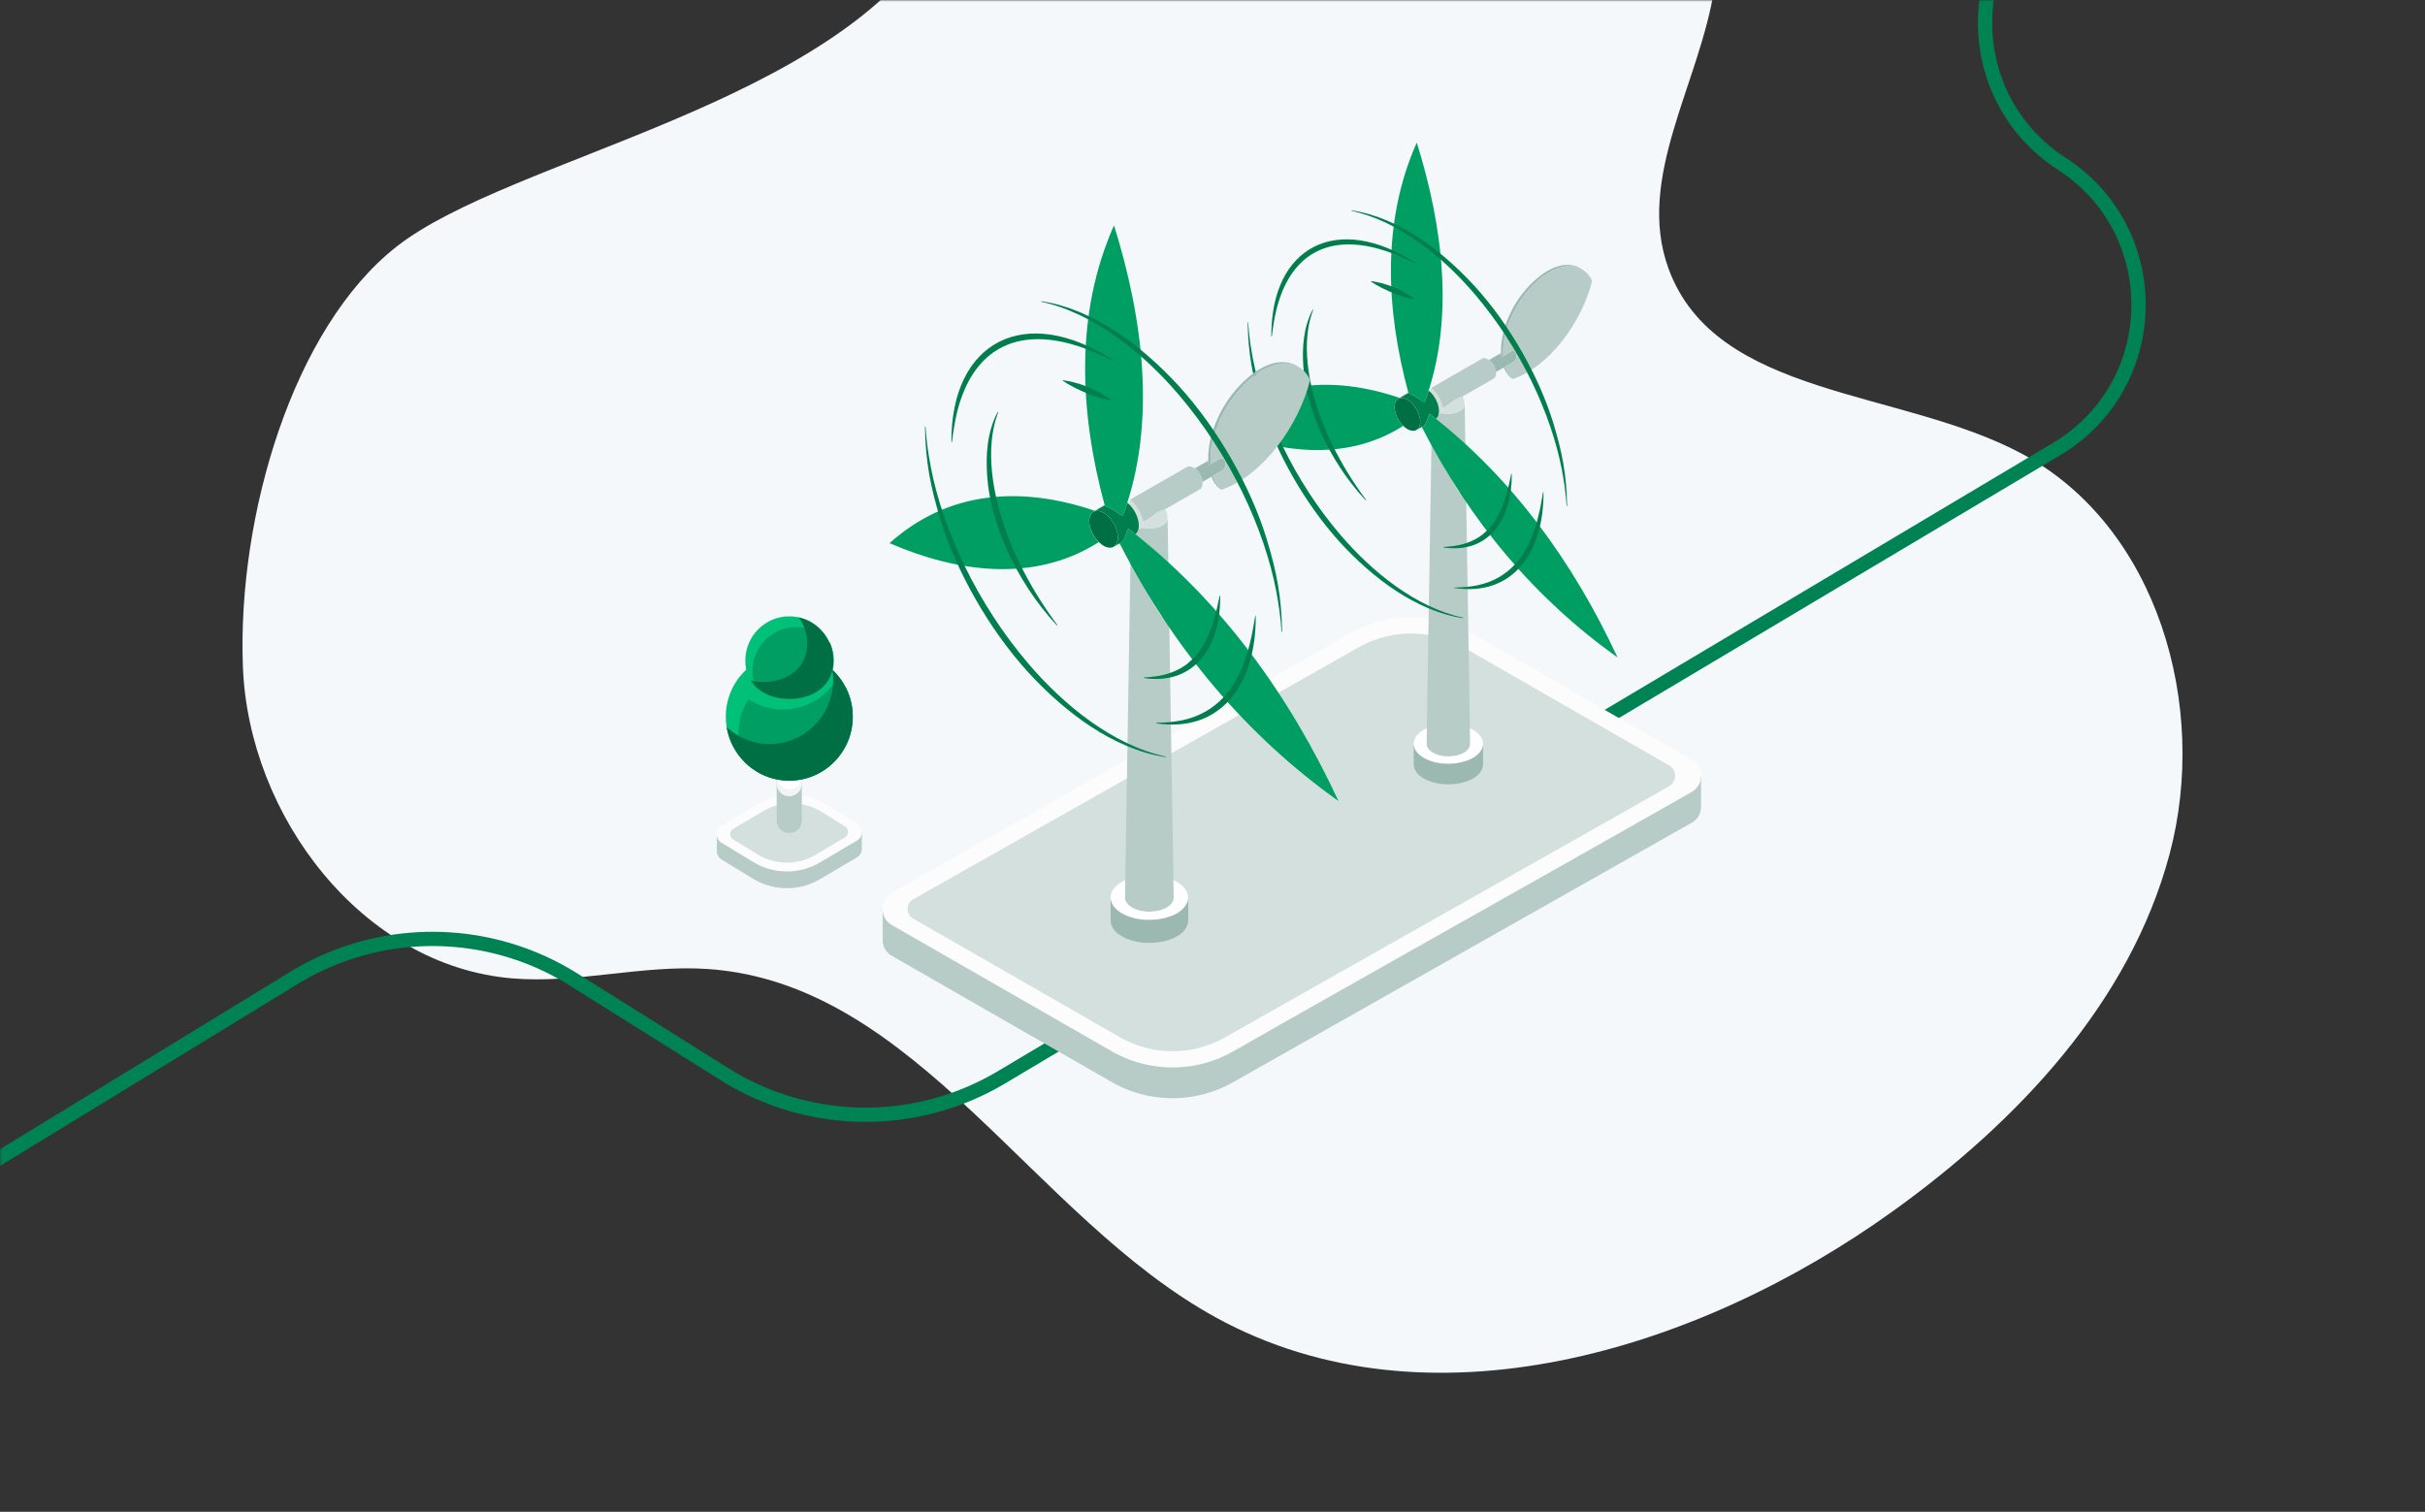 <svg width="680" height="424" viewBox="0 0 680 424" xmlns="http://www.w3.org/2000/svg" xmlns:xlink="http://www.w3.org/1999/xlink">
    <rect x="0" y="0" width="680" height="424" fill="#333333" stroke="none"/>
    <defs>
        <path d="M4 0h672a4 4 0 0 1 4 4v420H0V4a4 4 0 0 1 4-4z" id="varnmcpgea"/>
    </defs>
    <g fill="none" fill-rule="evenodd">
        <mask id="7bwj10rmnb" fill="#fff">
            <use xlink:href="#varnmcpgea"/>
        </mask>
        <g mask="url(#7bwj10rmnb)" fill="#F5F8FA" fill-rule="nonzero">
            <path d="M263.046-19.263C234.672 29.38 143.128 44.177 111.25 69.123c-29.171 22.842-44.72 75.666-43.14 117.77 1.563 42.103 33.547 83.98 75.53 87.5 18.269 1.518 36.539-3.88 54.838-2.632 58.539 4 91.153 69.651 142.624 97.815 59.32 32.45 134.925 9.503 189.81-29.984 34.9-25.111 66.327-58.418 77.439-99.965 11.112-41.532-3.308-91.845-41.156-112.25-34.103-18.39-86.04-15.684-99.333-52.073C458.57 49.86 476.69 23.26 480.764-3.52c6.375-41.968-25.548-83.725-66.012-96.552-40.464-12.826-77.53-15.037-107.347 15.172-13.91 14.09-34.39 48.524-44.359 65.637z"/>
        </g>
        <path d="m-586 87.147 102.079-53.39c46.552-24.348 53.935-87.945 14.198-122.309l-70.537-60.999c-16.092-13.917-12.826-39.731 6.225-49.202l127.656-63.461c26.612-13.23 58.54-9.37 81.232 9.82l195.963 165.717c30.99 23.907 27.676 71.65-6.317 91.048l-364.548 208.024c-43.031 24.557-50.53 83.505-15.016 118.053l62.07 60.382 91.573 89.08c24.381 23.716 61.733 27.9 90.756 10.162L82.45 274.255a74.463 74.463 0 0 1 78.414.464l42.266 26.522a74.46 74.46 0 0 0 77.682.905L576.671 125.96c30.009-17.872 30.81-61.047 1.489-80.024-29.228-18.912-28.558-61.901 1.247-79.884l135.322-81.635" stroke="#008354" stroke-width="4" mask="url(#7bwj10rmnb)"/>
        <g mask="url(#7bwj10rmnb)" fill-rule="nonzero">
            <path d="m203.41 236.724 9.439-5.576c5.678-3.296 9.085-5.704 14.762-2.396l9.567 6.124 4.496-1.554v4.71c0 .953-.476 1.906-1.408 2.45l-10.44 6.153a18.208 18.208 0 0 1-18.339-.011l-9.073-5.511a2.792 2.792 0 0 1-1.39-2.203l-.012-4.922 2.41 2.742-.011-.006z" fill="#B7CCC7"/>
            <path d="M240.26 235.77c-6.206 3.618-5.26 3.139-10.44 6.16a18.212 18.212 0 0 1-18.339-.011l-9.073-5.512c-1.877-1.093-1.877-3.828 0-4.92 13.622-7.915 3.123-1.912 10.435-6.156a18.223 18.223 0 0 1 18.344.012c5.14 3.22 2.311 1.24 9.073 5.518 1.878 1.087 1.878 3.827 0 4.914v-.005z" fill="#FCFCFC"/>
            <path d="M237.705 233.806s-.006.04-.017.058c-.128.41-.4.783-.817 1.029-3.836 2.256-4.404 2.647-8.274 4.897a15.776 15.776 0 0 1-15.893-.012l-7.104-4.365c-1.123-.649-1.123-2.286 0-2.946l8.471-5.009a15.799 15.799 0 0 1 15.899.006c4.42 2.583 4.23 2.647 6.9 4.25a1.83 1.83 0 0 1 .835 2.086v.006z" fill="#D4E0DD"/>
            <path d="M221.315 233.624c-1.948 0-3.53-1.59-3.53-3.56V216.53c0-.234.192-.427.424-.427h6.21c.233 0 .424.193.424.427v13.536c0 1.963-1.576 3.559-3.528 3.559z" fill="#B7CCC7"/>
            <path d="M224.42 215.039h-6.21a.427.427 0 0 0-.424.426v4.285c0 1.963 1.575 3.559 3.529 3.559 1.952 0 3.528-1.59 3.528-3.56v-4.284a.427.427 0 0 0-.423-.426z" fill="#F1F5F4"/>
            <path d="M224.542 213.093h-6.21a.427.427 0 0 0-.424.427v4.284c0 1.964 1.576 3.56 3.529 3.56 1.952 0 3.528-1.59 3.528-3.56v-4.284a.427.427 0 0 0-.423-.427z" fill="#FFF"/>
            <path d="M221.315 218.937c9.823 0 17.787-8.033 17.787-17.943 0-9.909-7.964-17.942-17.787-17.942-9.824 0-17.788 8.033-17.788 17.942 0 9.91 7.964 17.943 17.788 17.943z" fill="#00C177"/>
            <path d="M237.167 192.777a18.024 18.024 0 0 0-2.63-2.097c-3.158 4.991-8.685 8.31-14.995 8.31-3.563 0-6.871-1.063-9.653-2.886a17.968 17.968 0 0 0-.817 17.837c3.193 3.08 7.515 4.985 12.283 4.985 9.827 0 17.787-8.036 17.787-17.943 0-2.956-.723-5.744-1.98-8.206h.005z" fill="#009E62"/>
            <path d="M233.39 187.804c.156.952.236 1.929.236 2.928 0 9.912-7.966 17.942-17.787 17.942a17.64 17.64 0 0 1-12.075-4.769c1.385 8.516 8.715 15.015 17.55 15.015 9.827 0 17.788-8.037 17.788-17.942 0-5.208-2.201-9.896-5.713-13.174z" fill="#006F44"/>
            <path d="M233.633 185.279c0 6.861-5.516 10.725-12.318 10.725-6.801 0-12.318-3.864-12.318-10.725s5.517-12.426 12.318-12.426c6.802 0 12.318 5.565 12.318 12.426z" fill="#00C177"/>
            <path d="M233.812 185.28c0-1.725-.347-3.367-.979-4.864-2.26-2.78-5.69-4.553-9.525-4.553-6.802 0-12.319 5.565-12.319 12.427 0 1.402.245 2.676.667 3.821 2.248 2.531 5.811 3.893 9.838 3.893 6.802 0 12.318-3.863 12.318-10.724z" fill="#009E62"/>
            <path d="M223.928 173.151a12.436 12.436 0 0 1 2.422 7.376c0 6.86-5.517 10.724-12.319 10.724-1.216 0-2.392-.128-3.499-.374 2.098 3.332 6.142 5.137 10.789 5.137 6.802 0 12.318-3.863 12.318-10.724 0-5.956-4.16-10.93-9.706-12.139h-.005z" fill="#006F44"/>
            <path d="m251.985 260.035 126.594-71.644c10.605-6.068 16.957-10.496 27.552-4.418l62.482 36.472 8.387-2.869v8.666a5.15 5.15 0 0 1-2.634 4.508l-128.468 72.701a34.386 34.386 0 0 1-34.22-.02l-61.564-35.344a5.145 5.145 0 0 1-2.6-4.056c-.01-4.881-.01-4.247-.03-9.067l4.5 5.052v.02z" fill="#B7CCC7"/>
            <path d="M474.366 222.105c-22.37 12.811-103.987 58.682-128.469 72.71a34.386 34.386 0 0 1-34.22-.02l-61.564-35.344c-3.5-2.012-3.5-7.044 0-9.057 25.412-14.562 114.816-64.891 128.466-72.71a34.388 34.388 0 0 1 34.234.02c65.707 37.82 24.404 14.028 61.563 35.353 3.496 2.003 3.496 7.046 0 9.048h-.01z" fill="#FCFCFC"/>
            <path d="M469.601 218.492s-.01.08-.029.11a3.302 3.302 0 0 1-1.53 1.892c-10.226 5.878-117.2 66.25-124.419 70.386-9.203 5.254-20.467 5.264-29.66-.02l-57.894-33.23c-2.092-1.198-2.092-4.207 0-5.415l124.786-70.597c9.161-5.253 20.502-5.263 29.673.01 8.25 4.76 49.253 28.29 57.504 33.019a3.338 3.338 0 0 1 1.56 3.845h.01z" fill="#D4E0DD"/>
            <path d="M392.835 114.762c.077 2.708 3.002 5.375 4.232 3.805.32-.403.348-.977.29-1.49-.31-2.556-2.537-4.186-3.515-3.905-.213.061-.417.112-.659.393-.232.282-.358.694-.348 1.197z" fill="#C5D1DD"/>
            <path d="M392.786 114.774c.078 2.556 2.663 5.063 4.038 4.036.523-.462.64-1.076.543-1.76-.126-1.138-.688-2.195-1.463-2.98-1.607-1.63-3.166-.936-3.128.715l.01-.01zm5.084 5.908c-.184.11-.377.211-.58.262-1.192.312-2.615-.635-3.497-1.51-2.16-2.164-3.08-5.605-2.16-7.196 1.792-3.079 6.731.876 7.264 5.455.155 1.177-.02 2.335-1.027 2.989z" fill="#F3F4F5"/>
            <path d="M412.251 208.599c-.019-1.892-1.065-66.068-1.094-67.518-3.786-5.444-7.011-11.331-9.742-17.59-.097 5.836-1.385 84.817-1.385 85.139 0 1.076.842 1.931 1.792 2.485 3.621 2.143 10.43.735 10.43-2.516z" fill="#B7CCC7"/>
            <path d="M401.909 116.717s.067.02.087.05c.455.263.9.534 1.336.816.63-.302.988-.966 1.143-1.69.6-2.194-1.278-5.596-3.09-7.005a32.949 32.949 0 0 1-1.52 2.737c-.358.362-1.375-.503-2.77-1.287-1.239-.685-1.074-.454-1.23-.907-1.113.634-2.207 1.268-3.32 1.912v.02c1.258-.664 2.924.363 3.902 1.35 1.307 1.317 2.237 3.078 2.46 4.99.155 1.178-.02 2.336-1.027 2.99v.02c.097-.05 2.111-1.198 2.198-1.258 1.027-.574 1.308-2.938 1.83-2.738z" fill="#D4E0DD"/>
            <path d="M402.703 124.514c2.644 1.66 6.062 14.663 8.464 16.565-.058-3.17-.397-24.465-.446-27.635 0 .322-.126.664-.32.926 0 .02-.019.05-.038.07-.02.02-.029.04-.048.06-.213.302-.736.705-1.066.856-.852.544-2.944.956-4.774.524l-2.499.875c-.154.714 1.356 7.458.717 7.75l.01.01z" fill="#B7CCC7"/>
            <path d="M409.104 111.512c-1.424.533-2.508 1.71-3.622 2.324-.194.112-.736.404-.949.404.087.653.02 1.327-.077 1.65.106 0 2.082.503 4.125-.222.436-.181.95-.402 1.317-.724.465-.373.823-.916.823-1.52 0-.784-.213-1.55-.61-2.234-.048.05-.63.181-1.007.322z" fill="#D4E0DD"/>
            <path d="M418.837 106.18c.571-.323.716-1.148.658-1.852-.097-1.208-.978-2.707-1.956-3.381-.581-.404-1.356-.695-1.937-.363-15.466 8.896-14.003 7.99-14.216 8.313 1.636 1.268 2.915 3.723 3.157 5.353.223 0 .765-.291.949-.402 1.191-.655 2.198-1.791 3.622-2.324 1.81-.685-1.608 1.167 9.732-5.335l-.01-.01z" fill="#B7CCC7"/>
            <path d="M412.261 208.6c0 3.3-6.847 4.63-10.44 2.515-.716-.412-1.336-.956-1.646-1.72 0-.03-.077-.161-.106-.373-.068-.261-.03-.192.029-4.78-4.639 2.123-4.862 6.028-.833 8.333 4.861 2.797 12.24 1.69 15.069-.927.784-.724 1.442-1.69 1.53-2.717.096-.734-.233-1.901-1.104-2.908-.707-.805-1.618-1.349-2.576-1.781.019 1.45.048 2.908.077 4.358z" fill="#FFF"/>
            <path d="M414.334 211.647c-2.828 2.617-10.208 3.734-15.07.926-1.917-1.097-2.846-2.526-2.846-3.955v5.756c0 .413.087.826.252 1.228.435 1.037 1.133 1.882 2.595 2.728 5.103 2.928 13.684 1.69 15.998-1.993.368-.604.61-1.308.61-2.003v-5.645c0 1.136-.697 2.184-1.54 2.958zM424.289 101.56c1.017-.564 1.307-1.943.533-2.909-.272-.342-.727-.292-1.104-.07-.107.06-2.18 1.238-2.712 1.56a10.818 10.818 0 0 1-.097-1.128c-1.133.645-2.237 1.289-3.37 1.942.968.675 1.86 2.165 1.956 3.372.33-.19 4.726-2.717 4.804-2.767h-.01z" fill="#9BB8B1"/>
            <path d="M422.071 102.838c-.116.08-.261.14-.377.22.445 1.108 1.074 2.125 1.956 2.909 1.617.926-.523.04-1.57-3.13h-.009z" fill="#9BB8B1"/>
            <path d="M424.289 101.56c-.736.423-1.472.856-2.218 1.279.436 1.319 1.133 2.536 2.17 3.462 10.313-3.492 19.387-16.102 22.215-27.515-.62-1.418-1.762-2.737-3.157-3.45-1.54-.927-3.787-.846-5.617-.354-8.29 2.245-16.88 14.784-16.163 24.879.727-.434 1.463-.846 2.199-1.269.377-.22.832-.282 1.113.06.756.966.484 2.345-.542 2.92v-.011z" fill="#B7CCC7"/>
            <path d="M426.942 82.298c-4.726 6.068-6.536 13.234-5.936 17.843.165-.101.33-.202.513-.302-.726-10.094 7.873-22.633 16.163-24.878 1.811-.483 4.058-.573 5.617.353v-.02c-1.327-.876-3.04-1.127-4.658-.966-4.435.442-8.958 4.427-11.68 7.96l-.019.01z" fill="#9BB8B1"/>
            <path d="M392.612 111.633c-1.114.252-1.56 1.37-1.56 2.517 0 2.576 2.005 5.565 4.078 6.43 1.85.775 3.108-.322 3.108-2.304 0-3.301-3.244-7.146-5.626-6.643z" fill="#006F44"/>
            <path d="M394.946 110.206c-.814.463-1.618.936-2.431 1.399.03 0 .077.02.107.03 2.42-.513 5.626 3.382 5.626 6.643 0 1.076-.358 1.881-.988 2.274 0 0 1.889-1.077 1.927-1.108 1.26-.805 1.25-3.894 1.947-3.19.504.393 1.007.785 1.51 1.188.117-.09.233-.212.33-.342.416-.574.533-1.148.533-1.852 0-1.912-1.163-4.328-2.886-5.716-.407 1.248-1.027 3.02-1.056 3.06-.31.673-2.198-1.48-4.406-2.224-.155-.05-.194-.05-.213-.172v.01z" fill="#007E4E"/>
            <path d="M392.592 119.977c.107-.07.843-.513.872-.553-2.46-2.416-3.244-6.502-1.356-7.588.136-.08.281-.151.407-.232-18.544-6.3-36.777-5.103-51.52 8.101 16.938 7.377 35.94 9.802 51.597.272zM399.584 112.53c8.455-22.906 4.988-49.222-2.304-72.53-9.888 22.18-8.639 46.948-2.344 70.205.01.121.058.121.213.171 1.027.342 1.85.886 2.799 1.56.455.322 1.569 1.177 1.636.604v-.01zM398.684 119.734c13.587 26.68 31.919 48.287 54.9 64.66-12.416-26.71-29.489-50.318-52.44-68.131-.688-.483-.65 1.63-1.53 2.788-.281.372-.446.422-.92.694l-.01-.01z" fill="#009E62"/>
            <path d="M379.073 59.17c13.335 2.879 25.693 13.053 34.408 23.267 12.948 15.156 21.47 33.634 24.492 49.343.89 4.992.755 4.63 1.113 7.548.078 1.036.204 2.576.204 2.556 0 .1.145.091.145 0-.145-8.745-1.356-15.045-3.941-23.469-3.855-12.459-11.844-27.051-22.022-38.212-9.045-9.842-21.228-19.202-34.37-21.185-.096-.009-.125.132-.019.152h-.01zM410.227 173.212c-13.219-2.848-25.566-12.912-34.406-23.268-12.893-15.085-21.458-33.562-24.492-49.343-.89-4.99-.758-4.628-1.113-7.547-.08-1.037-.202-2.577-.202-2.556 0-.101-.151-.09-.151 0 .151 8.846 1.395 15.146 3.943 23.468 3.874 12.51 11.883 27.092 22.025 38.213 9.014 9.811 21.207 19.192 34.358 21.186.106.008.135-.132.029-.153h.01zM431.726 143.262c-1.665 7.648-4.667 14.733-11.466 18.658-1.985 1.077-3.283 1.6-5.84 2.204-1.21.232-.987.17-1.268.232-2.334.412-5.258.412-5.249.412-.087 0-.097.14 0 .151 16.221 2.425 25.005-9.863 24.918-26.84 0-.09-.136-.101-.146-.01-.31 1.821-.58 3.542-.939 5.203l-.01-.01z" fill="#007E4E"/>
            <path d="M358.883 83.595c4.398-12.882 14.36-17.571 27.86-13.767 4.813 1.329 10.333 4.156 10.227 4.106.087.04.155-.08.077-.131-21.995-14.3-40.642-4.8-40.552 20.51 0 .1.143.1.153 0 .434-3.603 1.031-7.276 2.235-10.718z" fill="#007E4E"/>
            <path d="M373.626 124.786c-4.449-8.917-8.02-20.862-6.998-30.876.394-4.096 1.608-7.015 1.608-6.994.03-.09-.101-.152-.142-.06-2.579 4.88-3.003 10.526-2.618 16.02.708 11.02 6.745 25.925 17.452 37.418.067.07.174-.02.126-.101-3.932-5.334-6.778-10.084-9.428-15.407zM421.79 140.695c-1.21 3.442-2.886 6.561-5.762 8.957-.126.09-.232.21-.358.291-1.966 1.55-4.426 2.506-6.856 2.99-1.618.322-4.116.472-4.01.463-.087 0-.087.14 0 .15 12.638 1.822 19.204-7.78 19.117-20.59 0-.09-.136-.1-.155-.02-.368 1.65-.91 4.67-1.976 7.75v.01zM387.344 80.676c6.004 3.03 9.2 3.15 9.103 3.14.077 0 .116-.09.048-.13-4.561-3.05-8.29-4.328-11.989-4.851-.068-.01-.106.08-.048.13.726.554 2.101 1.319 2.895 1.711h-.01z" fill="#007E4E"/>
            <path d="M307.4 146.804c.09 3.03 3.367 6.009 4.743 4.248.353-.443.383-1.098.323-1.661-.343-2.848-2.842-4.68-3.933-4.368-.243.07-.466.13-.729.443-.263.312-.414.775-.394 1.338h-.01z" fill="#C5D1DD"/>
            <path d="M307.36 146.828c.081 2.857 2.973 5.666 4.52 4.519.587-.524.708-1.209.617-1.973-.152-1.278-.769-2.456-1.638-3.342-1.8-1.82-3.54-1.046-3.488.796h-.011zm5.684 6.611c-.203.131-.426.232-.648.292-1.335.352-2.933-.714-3.914-1.68-2.406-2.426-3.438-6.27-2.406-8.041 2.002-3.442 7.523.986 8.12 6.109.172 1.318-.02 2.606-1.152 3.34v-.02z" fill="#F3F4F5"/>
            <path d="M329.132 251.731c-.03-2.113-1.204-73.878-1.234-75.487-4.227-6.079-7.837-12.671-10.89-19.675-.112 6.521-1.558 94.84-1.558 95.192 0 1.209.93 2.165 2.002 2.779 4.055 2.395 11.66.825 11.66-2.809h.02z" fill="#B7CCC7"/>
            <path d="M317.561 148.99s.061.02.091.05c.506.292 1.002.605 1.487.916.708-.332 1.113-1.086 1.284-1.892.678-2.446-1.415-6.26-3.448-7.83a41.336 41.336 0 0 1-1.689 3.06c-.404.402-1.536-.563-3.094-1.44-1.395-.764-1.214-.502-1.376-1.006h-.01c-1.243.705-2.467 1.42-3.71 2.134v.02c1.405-.745 3.266.403 4.368 1.51 1.456 1.47 2.498 3.442 2.75 5.575.172 1.319-.02 2.607-1.152 3.342v.019c.11-.06 2.356-1.338 2.467-1.408 1.142-.645 1.456-3.291 2.053-3.06l-.02.01z" fill="#D4E0DD"/>
            <path d="M318.443 157.715c2.963 1.852 6.785 16.394 9.465 18.528-.06-3.543-.445-27.354-.495-30.896 0 .362-.141.745-.344 1.037-.01.019-.02.05-.04.07-.02.02-.03.04-.05.06-.244.332-.82.785-1.184.957-.96.613-3.297 1.066-5.35.593l-2.79.976c-.172.805 1.516 8.333.798 8.665l-.01.01z" fill="#B7CCC7"/>
            <path d="M325.601 143.172c-1.577.593-2.8 1.912-4.044 2.597-.213.12-.82.453-1.072.453.1.734.02 1.49-.07 1.841.11 0 2.324.564 4.61-.252.485-.2 1.062-.453 1.466-.815.516-.413.921-1.027.921-1.69a5.031 5.031 0 0 0-.678-2.496c-.06.06-.698.2-1.133.362z" fill="#D4E0DD"/>
            <path d="M336.483 137.214c.637-.363.8-1.289.728-2.074-.11-1.348-1.102-3.029-2.183-3.774 0-.01-.011-.01-.011-.01-.647-.452-1.517-.774-2.154-.413-17.302 9.954-15.653 8.927-15.896 9.29 1.83 1.418 3.255 4.165 3.529 5.988.243 0 .85-.322 1.072-.453 1.335-.735 2.457-2.003 4.045-2.597 2.023-.764-1.79 1.308 10.89-5.968l-.02.01z" fill="#B7CCC7"/>
            <path d="M329.131 251.73c0 3.694-7.655 5.184-11.66 2.808-.799-.463-1.486-1.067-1.84-1.922 0-.03-.081-.182-.122-.423-.07-.292-.04-.221.03-5.343-5.197 2.375-5.44 6.742-.94 9.319 5.44 3.13 13.692 1.892 16.847-1.037.88-.815 1.619-1.892 1.71-3.039.1-.825-.253-2.124-1.234-3.251-.79-.906-1.811-1.51-2.882-1.992.02 1.62.05 3.25.07 4.87l.021.01z" fill="#FFF"/>
            <path d="M331.459 255.142c-3.155 2.929-11.407 4.177-16.848 1.037-2.133-1.228-3.175-2.818-3.175-4.419v6.441c0 .463.091.927.283 1.369.486 1.158 1.265 2.103 2.902 3.05 5.714 3.27 15.31 1.891 17.88-2.235.424-.674.687-1.46.687-2.244h.01v-6.31h-.01c0 1.268-.789 2.435-1.729 3.301v.01zM342.59 132.042c1.133-.634 1.457-2.174.607-3.25h-.01c-.304-.383-.809-.322-1.244-.071-.111.07-2.437 1.388-3.034 1.751-.05-.423-.09-.835-.1-1.268h-.011c-1.264.714-2.508 1.439-3.772 2.164 1.092.755 2.084 2.425 2.184 3.764.365-.212 5.28-3.04 5.37-3.09h.01z" fill="#9BB8B1"/>
            <path d="M340.114 133.472c-.142.09-.294.16-.435.25.496 1.24 1.204 2.376 2.185 3.251 1.81 1.037-.587.05-1.76-3.501h.01z" fill="#9BB8B1"/>
            <path d="M342.592 132.043c-.829.472-1.648.956-2.477 1.429.485 1.469 1.264 2.827 2.416 3.875 11.539-3.906 21.681-18.004 24.836-30.765-.687-1.59-1.961-3.06-3.529-3.866-1.728-1.035-4.247-.945-6.28-.391-9.262 2.505-18.88 16.535-18.07 27.816.809-.483 1.638-.946 2.457-1.42.435-.251.94-.311 1.244.06h.01c.85 1.088.536 2.617-.607 3.262z" fill="#B7CCC7"/>
            <path d="M345.553 110.515c-5.278 6.783-7.301 14.794-6.644 19.956.192-.12.374-.22.576-.331-.808-11.282 8.808-25.31 18.071-27.816 2.023-.544 4.55-.634 6.28.392v-.02c-1.477-.976-3.408-1.268-5.218-1.087-4.944.493-10.011 4.951-13.065 8.906z" fill="#9BB8B1"/>
            <path d="M307.166 143.314c-1.243.283-1.74 1.53-1.74 2.808 0 2.879 2.246 6.23 4.552 7.196 2.062.865 3.489-.353 3.489-2.576 0-3.694-3.63-7.991-6.3-7.428z" fill="#006F44"/>
            <path d="M309.776 141.713c-.91.524-1.81 1.048-2.72 1.57.04.011.07.02.111.041 2.72-.574 6.3 3.784 6.3 7.427 0 1.208-.415 2.104-1.113 2.546 0 0 2.124-1.208 2.164-1.238 1.396-.896 1.386-4.358 2.175-3.572.566.442 1.122.876 1.678 1.328.142-.111.263-.231.375-.383.464-.634.596-1.278.596-2.062 0-2.134-1.295-4.831-3.236-6.39-.445 1.398-1.143 3.38-1.173 3.42-.344.745-2.447-1.65-4.935-2.485-.172-.06-.222-.06-.233-.191l.011-.01z" fill="#007E4E"/>
            <path d="M307.136 152.632c.132-.081.951-.584.981-.614-2.76-2.697-3.63-7.276-1.516-8.484.15-.08.303-.171.454-.261-20.74-7.045-41.127-5.707-57.61 9.057 18.94 8.252 40.187 10.959 57.691.302zM314.964 144.31c9.455-25.603 5.582-55.039-2.579-81.095-11.053 24.808-9.657 52.493-2.619 78.498.02.131.06.131.233.191 1.152.382 2.063.997 3.124 1.741.516.353 1.75 1.31 1.83.675l.01-.01zM313.954 152.37c15.189 29.829 35.686 53.992 61.382 72.298-13.895-29.87-32.976-56.267-58.642-76.183-.768-.543-.728 1.822-1.709 3.12-.323.413-.505.473-1.031.775v-.01z" fill="#009E62"/>
            <path d="M292.03 84.644c14.906 3.21 28.72 14.602 38.467 26.015 14.481 16.947 24.008 37.608 27.384 55.169.992 5.576.85 5.183 1.245 8.443.09 1.158.232 2.88.222 2.859 0 .11.172.1.172 0-.172-9.772-1.517-16.817-4.41-26.247-4.307-13.928-13.246-30.241-24.633-42.72-10.103-11-23.734-21.467-38.417-23.68-.112-.02-.142.14-.03.17v-.01zM326.857 212.172c-14.785-3.19-28.588-14.441-38.467-26.025-14.412-16.867-23.998-37.527-27.385-55.17-.991-5.575-.85-5.182-1.244-8.443-.091-1.157-.232-2.878-.223-2.858 0-.11-.171-.1-.171 0 .171 9.883 1.557 16.937 4.408 26.246 4.329 13.99 13.288 30.292 24.634 42.72 10.072 10.97 23.704 21.468 38.417 23.681.111.02.141-.141.031-.171v.02zM350.894 178.669c-1.85 8.554-5.208 16.475-12.802 20.863-2.225 1.207-3.672 1.79-6.543 2.455-1.356.262-1.113.2-1.416.251-2.609.453-5.886.464-5.865.464-.101 0-.112.15 0 .17 18.131 2.708 27.95-11.03 27.86-30.01 0-.1-.152-.12-.172-.01-.344 2.033-.638 3.955-1.052 5.817h-.01z" fill="#007E4E"/>
            <path d="M269.45 111.957c4.924-14.401 16.057-19.654 31.155-15.397 5.39 1.478 11.549 4.649 11.437 4.588.102.05.173-.09.082-.15-24.594-15.992-45.445-5.364-45.346 22.935 0 .11.163.12.173 0 .486-4.036 1.163-8.142 2.498-11.986v.01z" fill="#007E4E"/>
            <path d="M285.941 158.018c-4.975-9.963-8.97-23.328-7.826-34.529.434-4.579 1.799-7.84 1.79-7.819.04-.1-.112-.162-.163-.07-2.892 5.464-3.367 11.764-2.922 17.923.799 12.317 7.544 28.994 19.507 41.835.07.08.191-.02.131-.11-4.4-5.968-7.574-11.273-10.537-17.23h.02zM339.79 175.802c-1.365 3.844-3.236 7.327-6.452 10.014-.131.1-.253.23-.394.331-2.205 1.742-4.945 2.809-7.665 3.342-1.81.352-4.601.523-4.49.513-.102 0-.111.151 0 .17 14.137 2.034 21.468-8.694 21.377-23.015 0-.1-.151-.12-.172-.02-.404 1.852-1.01 5.213-2.205 8.665zM301.282 108.697c6.704 3.381 10.284 3.522 10.173 3.512.08 0 .121-.1.05-.151-5.096-3.4-9.273-4.83-13.409-5.424-.08-.01-.13.09-.06.14.82.615 2.345 1.47 3.246 1.913v.01z" fill="#007E4E"/>
        </g>
    </g>
</svg>
